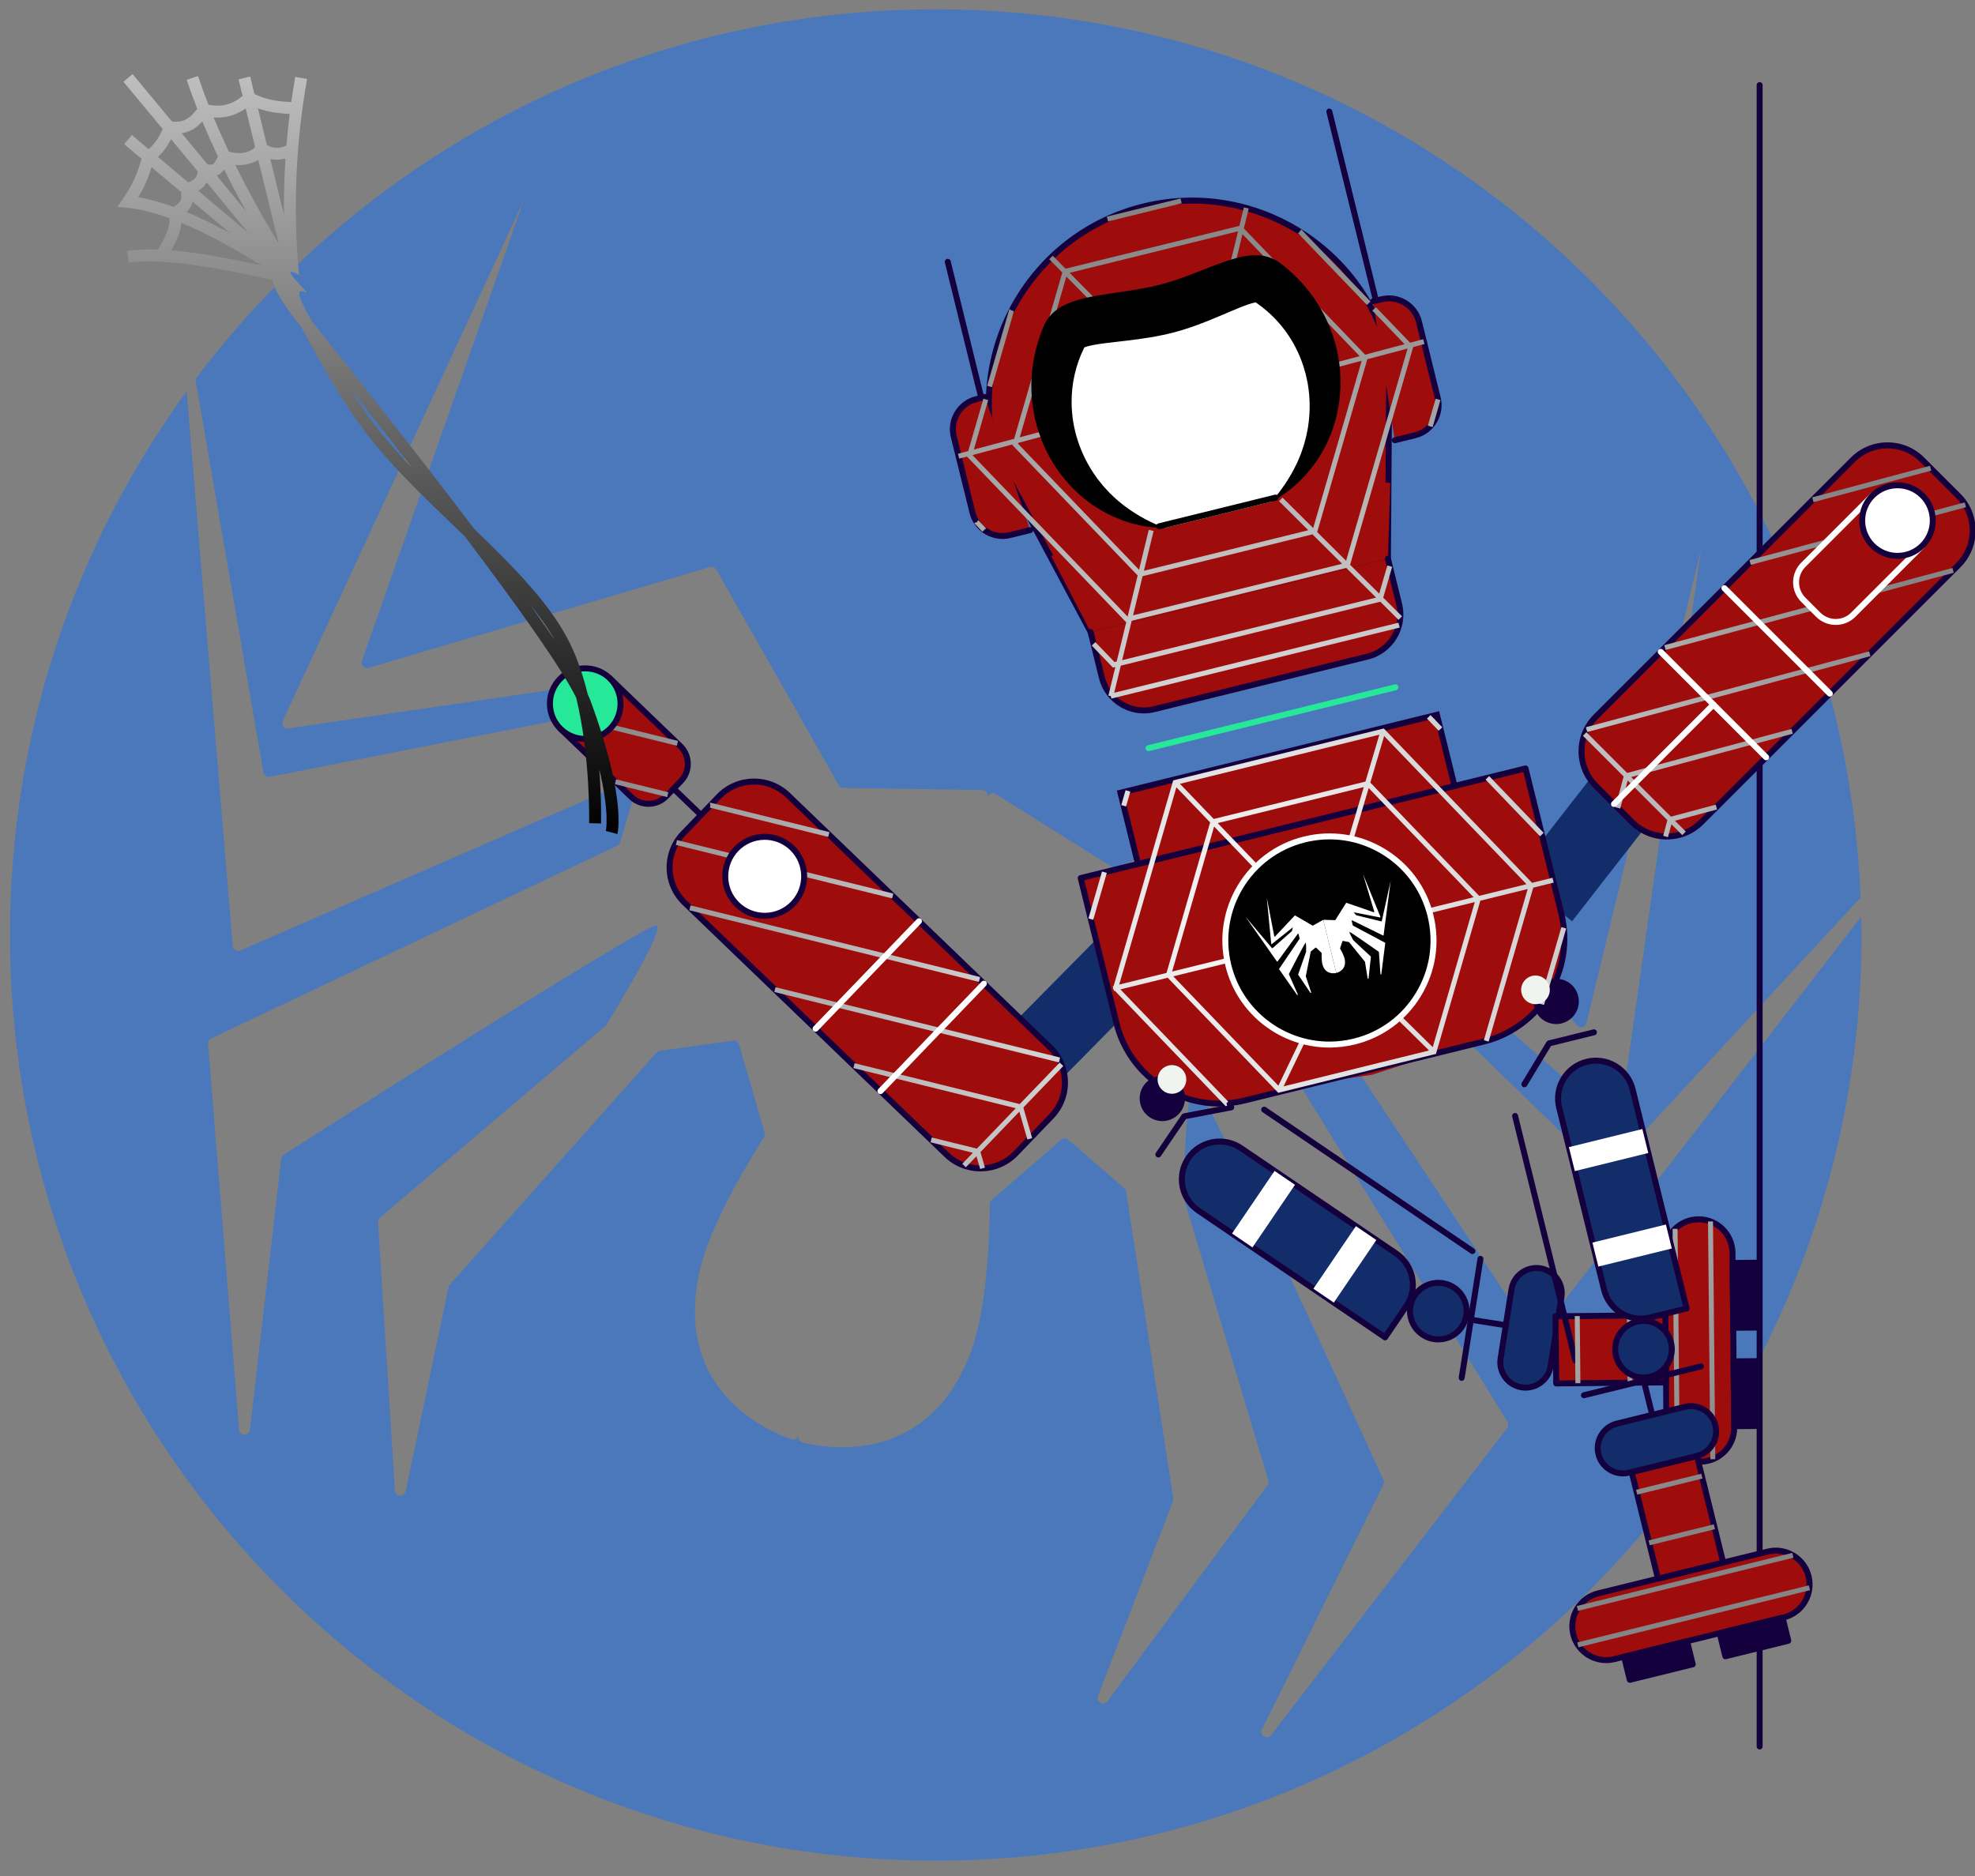 <svg xmlns="http://www.w3.org/2000/svg" xmlns:xlink="http://www.w3.org/1999/xlink" width="80" height="76" version="1.1" viewBox="0 0 80 76"><rect x="0" y="0" width="80" height="76" fill="#808080" stroke="none"/><title>spider_bot</title><desc>Created with Sketch.</desc><defs><radialGradient id="radialGradient-1" cx="50%" cy="50%" r="50.986%" fx="50%" fy="50%" gradientTransform="translate(0.5,0.5),scale(1,0.966),translate(-0.5,-0.5)"><stop offset="0%" stop-color="#FFF"/><stop offset="100%" stop-color="#858585"/></radialGradient><radialGradient id="radialGradient-2" cx="50%" cy="50%" r="50.986%" fx="50%" fy="50%" gradientTransform="translate(0.5,0.5),scale(1,0.962),translate(-0.5,-0.5)"><stop offset="0%" stop-color="#FFF"/><stop offset="100%" stop-color="#858585"/></radialGradient><linearGradient id="linearGradient-3" x1="50%" x2="50%" y1="100%" y2="0%"><stop offset="0%" stop-color="#000"/><stop offset="100%" stop-color="#BFBFBF"/></linearGradient><linearGradient id="linearGradient-4" x1="50%" x2="50%" y1="100%" y2="0%"><stop offset="0%" stop-color="#000"/><stop offset="100%" stop-color="#BFBFBF"/></linearGradient></defs><g id="Page-1" fill="none" fill-rule="evenodd" stroke="none" stroke-width="1"><g id="spider_bot" fill-rule="nonzero"><g id="Shape" fill="#1B71EF" opacity=".53"><path id="Path" d="M10.925,31.472 L10.93,31.471 L23.541,28.987 C23.584,28.979 23.624,28.958 23.655,28.927 L25.016,27.555 L11.688,29.508 C11.568,29.525 11.456,29.442 11.439,29.322 C11.432,29.28 11.439,29.237 11.457,29.198 L21.213,8.127 L14.66,26.771 C14.62,26.886 14.68,27.011 14.795,27.052 C14.838,27.067 14.885,27.068 14.93,27.055 L28.761,22.971 C28.859,22.942 28.964,22.985 29.015,23.073 L33.974,31.809 C34.012,31.876 34.083,31.919 34.161,31.92 L39.792,32.007 C39.913,32.009 40.01,32.109 40.008,32.23 C40.008,32.25 40.005,32.27 39.999,32.289 C40.005,32.27 40.013,32.251 40.023,32.235 C40.088,32.132 40.224,32.101 40.326,32.165 L45.098,35.155 C45.164,35.196 45.247,35.2 45.316,35.164 L54.229,30.532 C54.319,30.485 54.431,30.506 54.497,30.584 L63.881,41.535 C63.911,41.57 63.952,41.595 63.996,41.606 C64.114,41.634 64.233,41.562 64.262,41.444 L68.906,22.235 L65.629,45.223 C65.624,45.265 65.605,45.305 65.577,45.337 C65.497,45.428 65.358,45.437 65.267,45.357 L55.146,36.468 L55.542,38.359 C55.551,38.402 55.572,38.441 55.604,38.472 L64.834,47.417 L64.838,47.42 C64.927,47.503 65.066,47.497 65.149,47.408 L75.366,36.364 C74.571,16.355 58.108,0.377 37.904,0.377 C25.643,0.377 14.758,6.263 7.915,15.362 L10.671,31.293 C10.692,31.413 10.806,31.493 10.925,31.472 Z"/><path id="Path" d="M62.368,53.983 C62.353,54.002 62.336,54.019 62.316,54.032 C62.214,54.099 62.078,54.071 62.011,53.97 L52.532,39.654 C52.504,39.611 52.461,39.579 52.411,39.564 C52.295,39.53 52.173,39.596 52.138,39.713 L51.485,41.921 C51.467,41.98 51.476,42.045 51.509,42.098 L61.064,57.603 C61.112,57.681 61.106,57.78 61.051,57.852 L51.49,70.29 C51.426,70.373 51.312,70.4 51.218,70.353 C51.11,70.299 51.065,70.167 51.119,70.058 L56.034,60.141 C56.064,60.086 56.067,60.019 56.041,59.961 C55.465,58.698 48.789,44.05 48.416,43.94 C48.045,43.83 47.938,48.033 47.928,48.426 C47.928,48.448 47.931,48.469 47.938,48.489 L51.378,59.973 C51.398,60.039 51.386,60.111 51.344,60.167 L44.853,68.925 C44.794,69.004 44.689,69.034 44.597,68.999 C44.484,68.955 44.427,68.828 44.471,68.715 L47.513,60.823 C47.526,60.787 47.531,60.748 47.525,60.71 L45.617,48.272 C45.609,48.221 45.583,48.174 45.543,48.139 L43.275,46.173 C43.193,46.102 43.07,46.102 42.987,46.173 L40.169,48.615 C40.121,48.654 40.093,48.712 40.093,48.773 C40.093,49.376 40.059,52.763 39.342,54.72 C37.622,59.418 33.481,58.684 32.495,58.435 L32.483,58.431 C32.37,58.394 32.309,58.273 32.346,58.161 C32.315,58.275 32.198,58.343 32.083,58.313 L32.071,58.309 C31.108,57.982 27.234,56.345 28.347,51.467 C28.81,49.435 30.624,46.575 30.951,46.069 C30.985,46.017 30.993,45.953 30.974,45.895 L29.938,42.313 C29.907,42.208 29.804,42.141 29.696,42.156 L26.723,42.572 C26.672,42.58 26.624,42.605 26.59,42.644 L18.222,52.042 C18.197,52.071 18.179,52.106 18.171,52.143 L16.43,60.42 C16.405,60.539 16.288,60.615 16.17,60.59 C16.073,60.57 16.002,60.487 15.996,60.389 L15.313,49.509 C15.309,49.44 15.337,49.373 15.39,49.328 L24.524,41.564 C24.541,41.55 24.555,41.534 24.567,41.516 C24.773,41.181 26.969,37.596 26.598,37.486 C26.225,37.376 12.655,46.034 11.485,46.781 C11.431,46.816 11.397,46.873 11.393,46.936 L10.121,57.931 C10.107,58.051 9.998,58.138 9.877,58.124 C9.773,58.112 9.692,58.028 9.684,57.923 L8.428,42.286 C8.421,42.195 8.47,42.109 8.553,42.07 L25.005,34.258 C25.061,34.231 25.104,34.182 25.122,34.122 L25.775,31.914 C25.809,31.798 25.743,31.675 25.626,31.641 C25.577,31.626 25.524,31.63 25.476,31.65 L9.734,38.506 C9.623,38.554 9.494,38.503 9.445,38.392 C9.436,38.37 9.43,38.347 9.428,38.323 L7.561,15.852 C3.064,22.037 0.405,29.644 0.405,37.877 C0.405,58.587 17.194,75.377 37.904,75.377 C58.615,75.377 75.404,58.587 75.404,37.877 C75.404,37.631 75.391,37.388 75.386,37.143 L62.368,53.983 Z"/></g><g id="Group" transform="translate(4, 3)"><g id="Regulus_2_" transform="translate(18, 0)"><g id="Group" fill="#15003E" transform="translate(48, 0)"><path id="Shape" d="M1.277,67.753 L1.277,0.446"/><path id="Shape" d="M1.277,67.874 C1.21,67.874 1.156,67.82 1.156,67.753 L1.156,0.446 C1.156,0.38 1.21,0.326 1.277,0.326 C1.343,0.326 1.397,0.38 1.397,0.446 L1.397,67.753 C1.397,67.82 1.343,67.874 1.277,67.874 Z"/></g><g id="Group" transform="translate(15, 38)"><path id="Shape" fill="#25E899" d="M0.758,1.026 L4.864,4.976"/><path id="Shape" fill="#15003E" d="M4.864,5.097 C4.834,5.097 4.804,5.086 4.78,5.064 L0.675,1.113 C0.627,1.067 0.625,0.991 0.671,0.943 C0.718,0.894 0.794,0.893 0.842,0.939 L4.948,4.889 C4.996,4.936 4.997,5.012 4.951,5.06 C4.928,5.085 4.896,5.097 4.864,5.097 Z"/></g><g id="Group" fill="#15003E" transform="translate(5, 28)"><path id="Shape" d="M0.285,0.949 L3.976,4.5"/><path id="Shape" d="M3.976,4.621 C3.946,4.621 3.916,4.61 3.892,4.587 L0.201,1.036 C0.153,0.99 0.151,0.913 0.198,0.865 C0.244,0.817 0.32,0.815 0.368,0.862 L4.06,4.413 C4.108,4.46 4.109,4.536 4.063,4.584 C4.039,4.609 4.008,4.621 3.976,4.621 Z"/></g><g id="Group" transform="translate(22, 32)"><path id="Shape" fill="#25E899" d="M0.883,5.066 L18.902,0.625"/><rect id="Rectangle-path" width="18.558" height="1" x=".704" y="2.72" fill="#15003E" transform="translate(9.984, 3.22) rotate(-13.839) translate(-9.984, -3.22)"/></g><rect id="Rectangle-path" width="5.813" height="2.971" x="39.388" y="29.628" fill="#122D6A" transform="translate(42.295, 31.113) rotate(-52.092) translate(-42.295, -31.113)"/><rect id="Rectangle-path" width="5.813" height="2.971" x="18.448" y="36.748" fill="#122D6A" transform="translate(21.354, 38.233) rotate(-45.357) translate(-21.354, -38.233)"/><polygon id="Shape" fill="#9E0C0C" points="22.883 37.066 23.73 39.66 26.109 41.632 27.71 41.394 33.573 40.541 39.34 38.673 40.971 36.824 41.241 34.003 40.511 32.722"/><g id="Group" transform="translate(21, 28)"><path id="Shape" fill="#9E0C0C" d="M17.103,11.194 L7.414,13.582 C5.114,14.149 2.79,12.744 2.223,10.444 L0.776,4.572 L18.794,0.131 L20.241,6.003 C20.808,8.303 19.403,10.627 17.103,11.194 L17.103,11.194 Z"/><path id="Shape" fill="#15003E" d="M6.388,13.828 C4.406,13.828 2.6,12.481 2.106,10.473 L0.658,4.601 C0.651,4.569 0.656,4.537 0.672,4.509 C0.689,4.482 0.716,4.462 0.747,4.454 L18.765,0.014 C18.83,-0.002 18.895,0.037 18.911,0.102 L20.359,5.974 C20.941,8.335 19.493,10.729 17.132,11.312 L17.132,11.312 L7.443,13.699 C7.09,13.786 6.736,13.828 6.388,13.828 Z M0.922,4.66 L2.34,10.415 C2.89,12.646 5.153,14.015 7.385,13.465 L17.074,11.077 C19.306,10.527 20.674,8.264 20.124,6.032 L18.706,0.277 L0.922,4.66 Z"/></g><path id="Shape" fill="#15003E" d="M25.968,41.263 C25.837,40.773 25.334,40.482 24.845,40.613 C24.355,40.744 24.064,41.246 24.195,41.736 C24.325,42.226 24.828,42.517 25.318,42.386 C25.807,42.256 26.099,41.753 25.968,41.263"/><path id="Shape" fill="#15003E" d="M41.922,37.331 C41.791,36.841 41.288,36.55 40.798,36.681 C40.308,36.812 40.017,37.315 40.147,37.805 C40.278,38.295 40.781,38.586 41.271,38.455 C41.761,38.325 42.052,37.821 41.922,37.331"/><g id="Group" transform="translate(25, 43)"><path id="Shape" fill="#122D6A" d="M9.965,6.912 L9.104,8.179 L1.544,3.044 C0.844,2.569 0.661,1.617 1.136,0.916 C1.611,0.216 2.564,0.034 3.264,0.509 L3.265,0.509 L9.559,4.784 C10.259,5.259 10.441,6.212 9.965,6.912 Z"/><path id="Shape" fill="#15003E" d="M9.104,8.3 C9.081,8.3 9.057,8.293 9.037,8.279 L1.476,3.144 C1.111,2.896 0.864,2.521 0.78,2.087 C0.698,1.654 0.788,1.214 1.036,0.848 C1.548,0.094 2.578,-0.103 3.332,0.409 C3.332,0.409 3.333,0.409 3.334,0.41 L9.626,4.684 C10.38,5.196 10.577,6.226 10.065,6.98 L9.204,8.247 C9.181,8.282 9.143,8.3 9.104,8.3 Z M2.406,0.366 C1.954,0.366 1.509,0.582 1.236,0.984 C1.024,1.296 0.947,1.672 1.018,2.042 C1.089,2.412 1.3,2.733 1.612,2.944 L9.072,8.011 L9.865,6.844 C10.303,6.2 10.135,5.321 9.491,4.883 L3.198,0.609 C3.198,0.609 3.197,0.609 3.196,0.608 C2.954,0.444 2.679,0.366 2.406,0.366 Z"/></g><path id="Shape" fill="#15003E" d="M37.642,47.804 C37.619,47.804 37.596,47.797 37.575,47.783 L29.139,42.054 C29.084,42.017 29.07,41.941 29.107,41.886 C29.144,41.831 29.22,41.817 29.275,41.854 L37.71,47.583 C37.766,47.621 37.78,47.696 37.742,47.751 C37.719,47.786 37.681,47.804 37.642,47.804 Z"/><g id="Group" transform="translate(38, 48)"><path id="Shape" fill="#122D6A" d="M3.249,1.554 L2.808,4.35 C2.72,4.909 2.195,5.29 1.636,5.202 C1.078,5.114 0.697,4.59 0.784,4.031 L1.225,1.234 C1.313,0.676 1.838,0.294 2.397,0.383 C2.955,0.471 3.337,0.995 3.249,1.554 Z"/><path id="Shape" fill="#15003E" d="M1.797,5.336 C1.738,5.336 1.678,5.331 1.617,5.321 C0.994,5.223 0.567,4.636 0.665,4.012 L1.106,1.216 C1.153,0.913 1.316,0.648 1.563,0.468 C1.811,0.288 2.113,0.215 2.416,0.263 C3.039,0.362 3.466,0.949 3.368,1.572 L2.927,4.369 C2.838,4.932 2.35,5.336 1.797,5.336 Z M2.235,0.491 C2.046,0.491 1.862,0.55 1.706,0.664 C1.51,0.805 1.382,1.015 1.344,1.253 L0.904,4.05 C0.826,4.542 1.163,5.005 1.655,5.083 C2.148,5.161 2.611,4.823 2.689,4.331 L3.129,1.535 C3.207,1.043 2.87,0.58 2.378,0.502 C2.33,0.494 2.282,0.491 2.235,0.491 Z"/></g><g id="Group" transform="translate(45, 46)"><path id="Shape" fill="#9E0C0C" d="M3.177,1.755 L3.246,8.828 C3.254,9.585 2.646,10.206 1.889,10.214 C1.132,10.222 0.511,9.614 0.504,8.857 L0.504,8.855 L0.434,1.782 C0.426,1.024 1.034,0.404 1.791,0.396 C2.549,0.388 3.169,0.996 3.177,1.753 L3.177,1.755 Z"/><path id="Shape" fill="#15003E" d="M1.875,10.335 C1.059,10.335 0.391,9.676 0.383,8.858 L0.314,1.783 C0.309,1.384 0.461,1.008 0.74,0.723 C1.018,0.439 1.391,0.28 1.79,0.275 C2.188,0.271 2.565,0.422 2.85,0.701 C3.134,0.98 3.293,1.353 3.298,1.752 L3.298,1.754 L3.367,8.827 C3.375,9.65 2.713,10.326 1.89,10.335 C1.885,10.335 1.88,10.335 1.875,10.335 Z M1.806,0.517 C1.802,0.517 1.797,0.517 1.792,0.517 C1.458,0.52 1.146,0.654 0.912,0.892 C0.678,1.131 0.552,1.446 0.555,1.78 L0.624,8.854 C0.632,9.545 1.2,10.101 1.888,10.093 C2.577,10.086 3.132,9.519 3.125,8.829 L3.056,1.756 C3.053,1.42 2.919,1.108 2.68,0.874 C2.445,0.643 2.135,0.517 1.806,0.517 Z"/></g><g id="Group" transform="translate(40, 50)"><rect id="Rectangle-path" width="4.449" height="2.721" x="1.029" y=".305" fill="#9E0C0C" transform="translate(3.253, 1.666) rotate(-0.561) translate(-3.253, -1.666)"/><path id="Shape" fill="#15003E" d="M1.037,3.166 C1.005,3.166 0.975,3.154 0.952,3.131 C0.929,3.109 0.916,3.079 0.916,3.046 L0.89,0.325 C0.889,0.259 0.943,0.204 1.009,0.203 L5.457,0.16 C5.488,0.159 5.52,0.172 5.543,0.195 C5.566,0.217 5.579,0.247 5.579,0.28 L5.606,3.001 C5.607,3.067 5.553,3.122 5.486,3.123 L1.038,3.166 C1.038,3.166 1.037,3.166 1.037,3.166 Z M1.132,0.444 L1.157,2.923 L5.363,2.882 L5.339,0.403 L1.132,0.444 Z"/></g><path id="Shape" fill="#15003E" d="M37.207,52.94 C37.201,52.94 37.195,52.94 37.188,52.939 C37.123,52.928 37.078,52.867 37.088,52.801 L37.848,47.98 C37.858,47.914 37.92,47.87 37.986,47.88 C38.052,47.89 38.097,47.952 38.086,48.018 L37.327,52.838 C37.317,52.898 37.266,52.94 37.207,52.94 Z"/><g id="Group" fill="#15003E" transform="translate(48, 52)"><rect id="Rectangle-path" width="1" height="2.626" x=".238" y=".149" transform="translate(0.738, 1.462) rotate(-0.561) translate(-0.738, -1.462)"/><path id="Shape" d="M0.245,2.898 C0.214,2.898 0.183,2.886 0.161,2.864 C0.138,2.841 0.125,2.811 0.125,2.779 L0.099,0.153 C0.098,0.086 0.152,0.031 0.219,0.031 L1.183,0.021 C1.214,0.022 1.246,0.033 1.268,0.056 C1.291,0.078 1.304,0.109 1.305,0.141 L1.33,2.767 C1.331,2.834 1.277,2.888 1.211,2.889 L0.247,2.898 C0.247,2.898 0.246,2.898 0.245,2.898 Z M0.342,0.271 L0.365,2.656 L1.087,2.648 L1.064,0.264 L0.342,0.271 Z"/></g><g id="Group" fill="#15003E" transform="translate(48, 48)"><rect id="Rectangle-path" width="1" height="2.626" x=".199" y=".162" transform="translate(0.699, 1.475) rotate(-0.561) translate(-0.699, -1.475)"/><path id="Shape" d="M0.206,2.912 C0.175,2.912 0.144,2.9 0.122,2.877 C0.099,2.855 0.086,2.824 0.086,2.792 L0.06,0.166 C0.059,0.1 0.113,0.045 0.18,0.044 L1.144,0.035 C1.176,0.033 1.206,0.047 1.229,0.069 C1.252,0.092 1.265,0.122 1.266,0.154 L1.291,2.781 C1.292,2.847 1.238,2.902 1.172,2.903 L0.208,2.912 C0.208,2.912 0.207,2.912 0.206,2.912 Z M0.303,0.285 L0.326,2.669 L1.048,2.662 L1.025,0.278 L0.303,0.285 Z"/></g><g id="Group" transform="translate(34, 48)"><circle id="Oval" cx="2.253" cy="2.115" r="1.147" fill="#122D6A" transform="translate(2.253, 2.115) rotate(-55.817) translate(-2.253, -2.115)"/><path id="Shape" fill="#15003E" d="M2.257,3.383 C2.006,3.383 1.76,3.308 1.548,3.164 C0.97,2.771 0.819,1.981 1.211,1.403 C1.604,0.825 2.394,0.674 2.972,1.067 C3.252,1.257 3.441,1.545 3.505,1.877 C3.568,2.21 3.498,2.547 3.308,2.827 C3.118,3.107 2.83,3.297 2.498,3.36 C2.417,3.375 2.337,3.383 2.257,3.383 Z M1.411,1.539 C1.093,2.007 1.216,2.646 1.683,2.964 C1.91,3.118 2.183,3.174 2.452,3.123 C2.721,3.071 2.954,2.918 3.108,2.692 C3.262,2.465 3.319,2.192 3.267,1.923 C3.216,1.654 3.063,1.421 2.836,1.267 C2.368,0.949 1.729,1.071 1.411,1.539 Z"/></g><path id="Shape" fill="#15003E" d="M38.996,50.808 C38.99,50.808 38.984,50.808 38.977,50.807 L37.56,50.583 C37.494,50.573 37.449,50.511 37.459,50.445 C37.47,50.379 37.532,50.334 37.597,50.344 L39.015,50.568 C39.081,50.578 39.126,50.64 39.116,50.706 C39.106,50.766 39.055,50.808 38.996,50.808 Z"/><path id="Shape" fill="#15003E" d="M24.919,43.892 C24.896,43.892 24.872,43.885 24.852,43.871 C24.797,43.834 24.782,43.758 24.82,43.703 L25.87,42.156 C25.889,42.129 25.916,42.111 25.948,42.105 L27.85,41.742 C27.916,41.729 27.979,41.772 27.991,41.837 C28.004,41.903 27.961,41.966 27.895,41.979 L26.042,42.333 L25.02,43.839 C24.996,43.873 24.958,43.892 24.919,43.892 Z"/><path id="Shape" fill="#15003E" d="M41.811,52.232 C41.757,52.232 41.707,52.195 41.694,52.14 L39.254,42.239 C39.238,42.174 39.277,42.108 39.342,42.092 C39.407,42.076 39.472,42.116 39.488,42.181 L41.928,52.082 C41.944,52.147 41.905,52.212 41.84,52.228 C41.83,52.23 41.82,52.232 41.811,52.232 Z"/><g id="Group" transform="translate(41, 59)"><path id="Shape" fill="#9E0C0C" d="M2.388,5.214 L9.256,3.522 C9.992,3.341 10.441,2.598 10.26,1.862 C10.079,1.127 9.335,0.678 8.6,0.859 L1.732,2.551 C0.997,2.733 0.547,3.476 0.729,4.211 C0.91,4.946 1.653,5.396 2.388,5.214 Z"/><path id="Shape" fill="#15003E" d="M2.06,5.375 C1.39,5.375 0.779,4.919 0.611,4.24 C0.516,3.853 0.577,3.452 0.783,3.111 C0.989,2.77 1.316,2.53 1.703,2.434 L8.571,0.742 C8.958,0.646 9.359,0.707 9.7,0.913 C10.041,1.12 10.282,1.446 10.377,1.833 C10.473,2.22 10.411,2.621 10.205,2.962 C9.999,3.303 9.672,3.544 9.285,3.639 L2.417,5.332 C2.298,5.361 2.178,5.375 2.06,5.375 Z M8.931,0.939 C8.83,0.939 8.729,0.952 8.629,0.976 L1.761,2.669 C1.436,2.749 1.163,2.95 0.99,3.236 C0.817,3.522 0.766,3.858 0.846,4.182 C1.011,4.852 1.69,5.262 2.359,5.097 L9.227,3.404 C9.552,3.325 9.826,3.123 9.998,2.837 C10.171,2.551 10.222,2.216 10.142,1.891 C10.062,1.567 9.861,1.293 9.575,1.12 C9.377,1.001 9.156,0.939 8.931,0.939 Z"/></g><g id="Group" transform="translate(43, 55)"><rect id="Rectangle-path" width="2.721" height="4.448" x="1.583" y="1.239" fill="#9E0C0C" transform="translate(2.944, 3.464) rotate(-13.846) translate(-2.944, -3.464)"/><path id="Shape" fill="#15003E" d="M2.159,6.074 C2.137,6.074 2.115,6.069 2.096,6.057 C2.069,6.04 2.049,6.014 2.041,5.982 L0.977,1.663 C0.969,1.632 0.974,1.599 0.991,1.572 C1.007,1.544 1.034,1.525 1.065,1.517 L3.707,0.866 C3.772,0.85 3.837,0.89 3.853,0.954 L4.918,5.274 C4.934,5.338 4.894,5.404 4.83,5.42 L2.188,6.071 C2.178,6.073 2.168,6.074 2.159,6.074 Z M1.24,1.723 L2.247,5.807 L4.654,5.214 L3.648,1.129 L1.24,1.723 Z"/></g><g id="Group" fill="#15003E" transform="translate(47, 62)"><rect id="Rectangle-path" width="2.626" height="1" x=".735" y=".829" transform="translate(2.048, 1.329) rotate(-13.846) translate(-2.048, -1.329)"/><path id="Shape" d="M0.888,2.219 C0.866,2.219 0.844,2.213 0.825,2.202 C0.798,2.185 0.778,2.158 0.77,2.127 L0.54,1.191 C0.524,1.126 0.563,1.061 0.628,1.045 L3.178,0.416 C3.209,0.409 3.242,0.414 3.27,0.43 C3.297,0.447 3.317,0.474 3.324,0.505 L3.555,1.441 C3.571,1.506 3.531,1.571 3.467,1.587 L0.917,2.216 C0.907,2.218 0.897,2.219 0.888,2.219 Z M0.803,1.251 L0.976,1.952 L3.292,1.381 L3.119,0.68 L0.803,1.251 Z"/></g><g id="Group" fill="#15003E" transform="translate(43, 63)"><rect id="Rectangle-path" width="2.626" height="1" x=".864" y=".782" transform="translate(2.177, 1.282) rotate(-13.846) translate(-2.177, -1.282)"/><path id="Shape" d="M1.017,2.173 C0.963,2.173 0.913,2.136 0.9,2.081 L0.669,1.145 C0.661,1.114 0.666,1.081 0.683,1.054 C0.699,1.026 0.726,1.006 0.757,0.999 L3.307,0.37 C3.372,0.354 3.438,0.394 3.454,0.459 L3.684,1.395 C3.692,1.426 3.687,1.459 3.67,1.486 C3.654,1.514 3.627,1.533 3.596,1.541 L1.046,2.17 C1.036,2.172 1.026,2.173 1.017,2.173 Z M0.932,1.205 L1.105,1.906 L3.421,1.335 L3.248,0.634 L0.932,1.205 Z"/></g><path id="Shape" fill="#15003E" d="M39.746,41.047 C39.725,41.047 39.704,41.041 39.684,41.03 C39.627,40.995 39.609,40.921 39.643,40.864 L40.645,39.206 C40.662,39.179 40.688,39.159 40.72,39.151 L42.536,38.704 C42.601,38.688 42.666,38.727 42.682,38.792 C42.698,38.857 42.658,38.923 42.594,38.938 L40.826,39.374 L39.85,40.989 C39.827,41.026 39.787,41.047 39.746,41.047 Z"/><g id="Group" transform="translate(5, 28)"><path id="Shape" fill="#9E0C0C" d="M0.675,2.767 L2.116,1.27 C2.875,0.481 4.129,0.457 4.918,1.215 L15.531,11.426 C16.319,12.185 16.344,13.439 15.585,14.228 L15.585,14.228 L14.144,15.726 C13.385,16.514 12.131,16.538 11.342,15.78 L0.73,5.569 C-0.059,4.81 -0.083,3.556 0.675,2.767 Z"/><path id="Shape" fill="#15003E" d="M12.715,16.454 C12.169,16.454 11.653,16.246 11.258,15.866 L0.646,5.656 C-0.19,4.852 -0.215,3.519 0.588,2.683 L2.029,1.186 C2.419,0.781 2.942,0.552 3.504,0.541 C4.065,0.531 4.597,0.739 5.002,1.128 L15.615,11.339 C16.019,11.728 16.248,12.252 16.259,12.813 C16.27,13.374 16.062,13.905 15.674,14.31 L15.672,14.312 L14.231,15.809 C13.842,16.214 13.318,16.443 12.757,16.453 C12.743,16.454 12.729,16.454 12.715,16.454 Z M0.762,2.851 C0.051,3.59 0.074,4.77 0.813,5.482 L11.426,15.692 C11.784,16.037 12.255,16.221 12.752,16.212 C13.249,16.202 13.712,16 14.057,15.642 L15.496,14.146 C15.497,14.145 15.497,14.145 15.497,14.145 C16.209,13.405 16.186,12.224 15.447,11.513 L4.834,1.302 C4.476,0.958 4.005,0.773 3.508,0.783 C3.011,0.793 2.548,0.995 2.204,1.353 L0.762,2.851 Z"/></g><path id="Shape" fill="#25E899" d="M7.867,33.653 C8.503,34.266 9.516,34.246 10.128,33.609 C10.741,32.973 10.721,31.96 10.085,31.348 C9.448,30.735 8.436,30.755 7.823,31.391 L7.823,31.392 C7.211,32.028 7.23,33.041 7.867,33.653"/><g id="Group" transform="translate(0, 24)"><path id="Shape" fill="#9E0C0C" d="M2.697,0.475 L5.553,3.222 C5.953,3.607 5.965,4.243 5.581,4.642 L5.58,4.642 L4.989,5.257 C4.605,5.656 3.969,5.669 3.57,5.284 L0.714,2.537"/><path id="Shape" fill="#15003E" d="M4.266,5.685 C3.985,5.685 3.704,5.581 3.486,5.371 L0.63,2.623 C0.582,2.577 0.58,2.501 0.627,2.453 C0.673,2.405 0.75,2.403 0.798,2.449 L3.653,5.197 C4.004,5.535 4.565,5.524 4.902,5.173 L5.494,4.559 C5.657,4.388 5.745,4.165 5.74,3.929 C5.736,3.693 5.639,3.473 5.469,3.309 L2.614,0.562 C2.566,0.515 2.564,0.439 2.61,0.391 C2.657,0.343 2.733,0.342 2.781,0.388 L5.637,3.135 C6.084,3.565 6.098,4.279 5.668,4.726 L5.077,5.34 C4.856,5.57 4.561,5.685 4.266,5.685 Z"/></g><g id="Group" transform="translate(41, 14)"><path id="Shape" fill="#9E0C0C" d="M16.327,3.092 L14.858,1.622 C14.084,0.848 12.829,0.848 12.055,1.622 L1.642,12.036 C0.868,12.809 0.868,14.064 1.642,14.838 L1.642,14.838 L1.642,14.838 L3.112,16.308 C3.885,17.081 5.14,17.081 5.914,16.307 L16.327,5.894 C17.101,5.12 17.101,3.865 16.327,3.092 Z"/><path id="Shape" fill="#15003E" d="M4.513,17.008 C3.974,17.008 3.436,16.803 3.026,16.393 L1.556,14.923 L1.556,14.923 C1.159,14.526 0.941,13.998 0.941,13.437 C0.941,12.875 1.159,12.347 1.556,11.95 L11.97,1.537 C12.367,1.14 12.895,0.921 13.457,0.921 L13.457,0.921 C14.018,0.921 14.546,1.14 14.943,1.537 L16.413,3.006 C17.232,3.826 17.232,5.16 16.413,5.979 L5.999,16.393 C5.589,16.803 5.051,17.008 4.513,17.008 Z M1.727,14.752 L3.197,16.222 C3.922,16.947 5.103,16.947 5.828,16.222 L16.242,5.808 C16.967,5.083 16.967,3.902 16.242,3.177 L14.772,1.708 C14.047,0.982 12.867,0.982 12.141,1.707 L1.727,12.121 C1.376,12.472 1.182,12.94 1.182,13.437 C1.182,13.934 1.376,14.401 1.727,14.752 L1.727,14.752 Z"/></g><path id="Shape" fill="#25E899" d="M55.872,19.1 C55.313,19.659 54.408,19.659 53.849,19.1 C53.29,18.542 53.29,17.636 53.849,17.077 C54.408,16.518 55.313,16.518 55.872,17.077 C56.431,17.636 56.431,18.542 55.872,19.1"/><g id="Group" transform="translate(23, 25)"><rect id="Rectangle-path" width="13.203" height="2.969" x=".547" y="2.491" fill="#9E0C0C" transform="translate(7.148, 3.975) rotate(-13.846) translate(-7.148, -3.975)"/><path id="Shape" fill="#15003E" d="M1.008,7.146 L0.239,4.028 L13.294,0.811 L14.063,3.929 L1.008,7.146 Z M0.532,4.205 L1.185,6.854 L13.77,3.752 L13.117,1.103 L0.532,4.205 Z"/></g><path id="Shape" fill="#25E899" d="M24.522,27.429 C24.468,27.429 24.419,27.392 24.405,27.337 C24.389,27.272 24.429,27.207 24.494,27.191 L34.493,24.727 C34.558,24.71 34.623,24.75 34.639,24.815 C34.655,24.88 34.616,24.945 34.551,24.961 L24.551,27.426 C24.542,27.428 24.532,27.429 24.522,27.429 Z"/><g id="Group" transform="translate(17, 5)"><path id="Shape" fill="#9E0C0C" d="M1.294,10.328 C0.206,5.914 2.902,1.454 7.316,0.366 C11.73,-0.722 16.19,1.974 17.278,6.388 L17.22,14.635 L5.178,17.603 L1.294,10.328 Z"/><path id="Shape" fill="#15003E" d="M5.116,17.743 L1.18,10.371 L1.177,10.357 C0.074,5.885 2.816,1.351 7.287,0.248 C11.759,-0.854 16.293,1.888 17.395,6.359 L17.399,6.374 L17.399,6.389 L17.34,14.73 L5.116,17.743 Z M1.408,10.284 L5.24,17.463 L17.099,14.54 L17.157,6.402 C16.081,2.069 11.683,-0.586 7.345,0.483 C3.008,1.552 0.347,5.947 1.408,10.284 Z"/></g><polygon id="Shape" fill="#9E0C0C" points="20.58 19.523 33.148 16.425 34.314 16.569 34.219 19.635 22.178 22.603"/><g id="Group" transform="translate(22, 19)"><path id="Shape" fill="#9E0C0C" d="M12.22,0.635 L12.674,2.478 C12.905,3.418 12.331,4.368 11.391,4.6 L2.754,6.728 C1.814,6.96 0.864,6.386 0.632,5.446 L0.178,3.603"/><path id="Shape" fill="#15003E" d="M2.331,6.901 C1.993,6.901 1.661,6.809 1.365,6.63 C0.936,6.371 0.634,5.961 0.515,5.475 L0.06,3.632 C0.044,3.567 0.084,3.501 0.149,3.486 C0.214,3.47 0.279,3.509 0.295,3.574 L0.749,5.417 C0.854,5.84 1.117,6.197 1.49,6.423 C1.863,6.649 2.301,6.715 2.725,6.611 L11.362,4.482 C12.236,4.267 12.772,3.381 12.556,2.507 L12.102,0.664 C12.086,0.599 12.126,0.534 12.191,0.518 C12.255,0.502 12.321,0.541 12.337,0.606 L12.791,2.449 C13.038,3.452 12.423,4.47 11.42,4.717 L2.783,6.846 C2.633,6.883 2.481,6.901 2.331,6.901 Z"/></g><path id="Shape" fill="#15003E" d="M18.265,15.333 C18.211,15.333 18.162,15.296 18.148,15.241 L16.273,7.635 C16.258,7.57 16.297,7.504 16.362,7.489 C16.427,7.473 16.492,7.512 16.508,7.577 L18.383,15.183 C18.399,15.248 18.359,15.313 18.294,15.329 C18.285,15.332 18.275,15.333 18.265,15.333 Z"/><path id="Shape" fill="#15003E" d="M34.25,11.393 C34.195,11.393 34.146,11.356 34.133,11.301 L31.729,1.548 C31.713,1.483 31.752,1.417 31.817,1.401 C31.882,1.386 31.947,1.425 31.963,1.49 L34.367,11.244 C34.383,11.308 34.343,11.374 34.279,11.39 C34.269,11.392 34.259,11.393 34.25,11.393 Z"/><g id="Group" transform="translate(16, 12)"><path id="Shape" fill="#9E0C0C" d="M3.73,6.475 L2.905,6.678 C2.235,6.841 1.559,6.433 1.392,5.764 L0.633,2.682 C0.47,2.012 0.878,1.336 1.547,1.169 L1.897,1.083"/><path id="Shape" fill="#15003E" d="M2.61,6.835 C1.994,6.835 1.43,6.416 1.275,5.793 L0.515,2.711 C0.337,1.978 0.787,1.234 1.518,1.052 L1.868,0.965 C1.933,0.95 1.998,0.989 2.014,1.054 C2.03,1.119 1.991,1.184 1.926,1.2 L1.576,1.286 C0.974,1.437 0.603,2.05 0.75,2.653 L1.509,5.735 C1.66,6.337 2.273,6.708 2.876,6.561 L3.701,6.358 C3.766,6.342 3.831,6.381 3.847,6.446 C3.863,6.511 3.824,6.576 3.759,6.592 L2.934,6.795 C2.825,6.822 2.717,6.835 2.61,6.835 Z"/></g><g id="Group" transform="translate(33, 8)"><path id="Shape" fill="#9E0C0C" d="M1.498,6.835 L2.323,6.632 C2.992,6.465 3.4,5.789 3.237,5.119 L2.478,2.037 C2.311,1.368 1.635,0.96 0.965,1.123 L0.615,1.209"/><path id="Shape" fill="#15003E" d="M1.498,6.956 C1.443,6.956 1.394,6.919 1.38,6.864 C1.364,6.8 1.404,6.734 1.469,6.718 L2.294,6.515 C2.896,6.364 3.267,5.751 3.12,5.148 L2.36,2.066 C2.21,1.464 1.597,1.093 0.993,1.24 L0.644,1.326 C0.579,1.343 0.514,1.303 0.498,1.238 C0.482,1.173 0.521,1.108 0.586,1.092 L0.936,1.006 C1.668,0.827 2.412,1.277 2.595,2.008 L3.354,5.091 C3.533,5.823 3.083,6.567 2.352,6.749 L1.527,6.953 C1.517,6.955 1.507,6.956 1.498,6.956 Z"/></g><g id="Layer_3_1_" fill="url(#radialGradient-2)" transform="translate(1, 5)"><path id="Shape" d="M40.937,58.733 L40.889,58.538 L50.269,56.226 L50.317,56.421 L40.937,58.733 Z M40.92,57.257 L40.871,57.062 L49.599,54.911 L49.647,55.106 L40.92,57.257 Z M43.825,54.601 L43.777,54.405 L46.419,53.754 L46.467,53.95 L43.825,54.601 Z M43.319,52.549 L43.271,52.354 L45.913,51.703 L45.961,51.898 L43.319,52.549 Z M46.28,51.117 L46.186,41.484 L46.387,41.482 L46.481,51.115 L46.28,51.117 Z M44.84,50.846 L44.751,41.784 L44.952,41.782 L45.041,50.844 L44.84,50.846 Z M40.815,48.038 L40.789,45.317 L40.99,45.315 L41.017,48.035 L40.815,48.038 Z M42.928,48.017 L42.902,45.296 L43.103,45.294 L43.13,48.015 L42.928,48.017 Z M16.703,39.359 L16.553,38.841 L16.123,39.288 L15.978,39.148 L16.408,38.701 L14.694,38.277 L14.742,38.081 L16.57,38.533 L18.145,36.896 L11.567,35.269 L11.616,35.073 L18.306,36.728 L19.924,35.047 L20.069,35.187 L18.452,36.868 L18.809,38.106 L18.616,38.162 L18.29,37.035 L16.715,38.673 L16.897,39.303 L16.703,39.359 Z M26.648,36.812 L26.605,36.767 L22.158,32.137 L22.124,32.145 L22.109,32.087 L22.077,32.053 L22.09,32.009 L22.076,31.95 L22.11,31.942 L24.522,23.615 L33.052,21.512 L35.368,23.924 L39.058,27.765 L39.886,27.561 L39.934,27.756 L39.106,27.96 L37.299,34.197 L37.106,34.141 L38.88,28.016 L36.963,28.488 L35.165,34.696 L28.777,36.271 L28.737,36.229 L24.3,31.61 L22.384,32.082 L26.75,36.628 L26.678,36.698 L26.707,36.794 L26.648,36.812 Z M29.674,34.132 L29.855,34.22 L28.993,36.01 L34.886,34.557 L33.608,33.299 L33.75,33.156 L35.035,34.422 L36.738,28.544 L34.919,28.992 L34.87,28.797 L36.69,28.348 L32.441,23.925 L31.823,26.005 L31.63,25.948 L32.242,23.887 L26.325,25.346 L27.952,27.038 L27.807,27.178 L26.179,25.484 L24.478,31.358 L26.696,30.811 L26.744,31.007 L24.526,31.553 L28.782,35.984 L29.674,34.132 Z M24.651,23.894 L22.335,31.886 L24.252,31.414 L26.018,25.317 L24.651,23.894 Z M32.507,23.703 L36.915,28.293 L38.832,27.82 L35.223,24.063 L33.067,21.818 L32.507,23.703 Z M24.796,23.754 L26.164,25.178 L32.309,23.663 L32.873,21.764 L24.796,23.754 Z M19.892,35.039 L8.365,32.187 L8.413,31.992 L19.94,34.843 L19.892,35.039 Z M39.542,32.712 L39.349,32.657 L40.246,29.559 L40.44,29.615 L39.542,32.712 Z M16.652,31.777 L4.923,28.876 L4.971,28.68 L16.7,31.582 L16.652,31.777 Z M21.282,29.263 L21.089,29.207 L21.639,27.307 L21.832,27.363 L21.282,29.263 Z M13.137,28.395 L4.375,26.228 L4.423,26.033 L13.185,28.2 L13.137,28.395 Z M44.564,25.913 L44.37,25.861 L44.539,25.227 L42.932,23.621 L42.629,24.754 L42.434,24.701 L42.768,23.456 L41.118,21.806 L41.261,21.664 L42.91,23.314 L49.568,21.53 L49.62,21.724 L43.075,23.478 L44.682,25.085 L46.5,24.598 L46.552,24.792 L44.846,25.25 L45.285,25.689 L45.143,25.831 L44.704,25.392 L44.564,25.913 Z M10.548,25.905 L5.754,24.719 L5.778,24.622 L5.749,24.525 L5.775,24.517 L5.802,24.524 L10.597,25.71 L10.548,25.905 Z M39.381,25.879 L37.175,23.582 L37.321,23.442 L39.527,25.739 L39.381,25.879 Z M22.612,24.671 L22.419,24.615 L22.593,24.014 L22.786,24.07 L22.612,24.671 Z M4.026,24.292 L1.907,23.768 L1.955,23.572 L4.074,24.096 L4.026,24.292 Z M4.416,22.211 L0.15,21.156 L0.198,20.961 L4.464,22.016 L4.416,22.211 Z M41.293,21.655 L41.241,21.461 L52.711,18.387 L52.763,18.582 L41.293,21.655 Z M35.275,21.604 L34.801,21.109 L34.946,20.97 L35.421,21.464 L35.275,21.604 Z M22.019,20.3 L21.995,20.203 L21.897,20.179 L22.179,19.02 L22.08,19.044 L21.223,18.152 L21.369,18.013 L22.145,18.821 L22.233,18.799 L22.621,17.203 L22.613,17.205 L16.168,10.495 L15.855,10.579 L15.803,10.384 L16.22,10.273 L16.834,8.153 L17.027,8.21 L16.447,10.212 L18.079,9.777 L20.031,3.04 L19.5,2.502 L19.643,2.36 L20.161,2.885 L27.203,1.15 L27.385,0.4 L27.581,0.448 L27.384,1.254 L32.297,6.369 L33.895,5.943 L32.591,4.585 L32.736,4.446 L34.117,5.884 L34.649,5.742 L34.701,5.937 L34.244,6.058 L31.688,14.88 L32.866,16.05 L33.197,14.908 L33.391,14.964 L33.029,16.212 L33.79,16.968 L33.648,17.111 L32.909,16.376 L22.4,18.966 L22.132,20.065 L33.648,17.227 L33.696,17.423 L22.019,20.3 Z M22.825,17.22 L22.818,17.247 L22.453,18.745 L32.741,16.209 L31.531,15.007 L22.842,17.149 L22.825,17.22 Z M18.804,12.949 L22.676,16.98 L23.082,15.313 L18.007,10.029 L18.014,10.003 L16.391,10.436 L18.804,12.949 Z M23.282,15.342 L22.896,16.928 L31.364,14.841 L30.162,13.647 L23.282,15.342 Z M23.532,13.464 L23.728,13.512 L23.718,13.551 L23.336,15.122 L29.995,13.481 L28.809,12.302 L28.951,12.159 L30.193,13.393 L32.157,6.614 L30.598,7.029 L30.546,6.835 L32.075,6.428 L27.328,1.486 L26.805,3.632 L26.61,3.584 L27.149,1.37 L20.326,3.052 L21.92,4.667 L21.776,4.808 L20.194,3.204 L18.307,9.716 L20.041,9.254 L20.093,9.449 L18.242,9.942 L18.233,9.973 L23.139,15.081 L23.532,13.464 Z M30.355,13.555 L31.525,14.718 L34.016,6.119 L32.384,6.554 L30.355,13.555 Z M1.701,19.599 L1.658,19.588 L1.707,19.393 L1.75,19.404 L1.701,19.599 Z M44.469,18.332 L44.417,18.137 L56.088,15.01 L56.14,15.204 L44.469,18.332 Z M47.918,14.883 L47.866,14.688 L56.585,12.352 L56.637,12.547 L47.918,14.883 Z M16.793,13.54 L16.475,13.207 L16.468,13.183 L16.565,13.158 L16.57,13.154 L16.62,13.074 L16.631,13.081 L16.642,13.092 L16.942,13.405 L16.86,13.476 L16.793,13.54 Z M50.458,12.343 L50.406,12.149 L55.177,10.87 L55.229,11.065 L50.458,12.343 Z M35.031,9.301 L34.837,9.245 L35.154,8.152 L35.347,8.208 L35.031,9.301 Z M17.179,7.685 L16.986,7.629 L17.882,4.534 L17.891,4.521 L17.976,4.577 L18.071,4.605 L17.179,7.685 Z M32.368,4.354 L29.578,1.449 L29.65,1.38 L29.704,1.294 L29.714,1.3 L29.723,1.309 L32.514,4.214 L32.368,4.354 Z M21.883,0.971 L21.834,0.775 L24.819,0.04 L24.867,0.235 L21.883,0.971 Z"/></g><g id="Group" transform="translate(40, 39)"><path id="Shape" fill="#122D6A" d="M4.831,11.375 L6.319,11.008 L4.132,2.134 C3.929,1.312 3.099,0.811 2.277,1.013 C1.456,1.216 0.954,2.046 1.156,2.867 L2.977,10.254 C3.179,11.075 4.009,11.577 4.831,11.375 Z"/><path id="Shape" fill="#15003E" d="M4.465,11.54 C3.722,11.54 3.045,11.035 2.859,10.283 L1.039,2.896 C0.933,2.467 1.001,2.023 1.229,1.645 C1.458,1.268 1.82,1.001 2.248,0.896 C2.677,0.79 3.121,0.858 3.499,1.086 C3.877,1.315 4.143,1.676 4.249,2.105 L6.436,10.979 C6.452,11.044 6.412,11.11 6.348,11.126 L4.86,11.492 C4.728,11.525 4.595,11.54 4.465,11.54 Z M2.647,1.089 C2.533,1.089 2.419,1.103 2.306,1.13 C1.94,1.221 1.631,1.448 1.436,1.77 C1.241,2.093 1.183,2.472 1.274,2.838 L3.094,10.225 C3.28,10.98 4.046,11.444 4.802,11.258 L6.172,10.92 L4.014,2.163 C3.924,1.797 3.697,1.488 3.374,1.293 C3.151,1.158 2.901,1.089 2.647,1.089 Z"/></g><g id="Group" transform="translate(42, 53)"><path id="Shape" fill="#122D6A" d="M1.987,3.661 L4.736,2.983 C5.285,2.848 5.621,2.292 5.485,1.743 C5.35,1.194 4.795,0.859 4.246,0.994 L1.497,1.671 C0.948,1.807 0.612,2.362 0.748,2.911 C0.883,3.46 1.438,3.796 1.987,3.661 Z"/><path id="Shape" fill="#15003E" d="M1.743,3.811 C1.228,3.811 0.759,3.462 0.631,2.94 C0.557,2.643 0.604,2.336 0.762,2.074 C0.92,1.812 1.171,1.627 1.468,1.554 L4.217,0.877 C4.83,0.726 5.451,1.101 5.603,1.714 C5.754,2.327 5.378,2.949 4.765,3.1 L2.016,3.778 C1.925,3.8 1.833,3.811 1.743,3.811 Z M4.49,1.085 C4.419,1.085 4.347,1.093 4.275,1.111 L1.526,1.789 C1.292,1.847 1.094,1.992 0.969,2.199 C0.844,2.405 0.807,2.648 0.865,2.882 C0.985,3.366 1.475,3.662 1.958,3.543 L4.707,2.866 C5.191,2.747 5.487,2.256 5.368,1.772 C5.266,1.361 4.896,1.085 4.49,1.085 Z"/></g><path id="Shape" fill="#15003E" d="M42.159,53.644 C42.105,53.644 42.055,53.607 42.042,53.552 C42.026,53.487 42.065,53.422 42.13,53.406 L46.868,52.238 C46.933,52.222 46.999,52.262 47.014,52.327 C47.031,52.391 46.991,52.457 46.926,52.473 L42.188,53.641 C42.178,53.643 42.169,53.644 42.159,53.644 Z"/><g id="Group" transform="translate(43, 50)"><circle id="Oval" cx="1.568" cy="1.655" r="1.147" fill="#122D6A" transform="translate(1.568, 1.655) rotate(-13.846) translate(-1.568, -1.655)"/><path id="Shape" fill="#15003E" d="M1.572,2.927 C1.002,2.927 0.483,2.54 0.341,1.963 C0.174,1.284 0.59,0.596 1.269,0.429 C1.597,0.348 1.938,0.4 2.228,0.575 C2.517,0.75 2.721,1.027 2.803,1.356 C2.884,1.685 2.832,2.025 2.656,2.315 C2.481,2.605 2.204,2.809 1.875,2.89 C1.774,2.915 1.672,2.927 1.572,2.927 Z M1.572,0.633 C1.491,0.633 1.409,0.643 1.326,0.663 C0.777,0.799 0.441,1.356 0.576,1.905 C0.711,2.454 1.268,2.791 1.817,2.655 C2.366,2.52 2.703,1.963 2.568,1.414 C2.453,0.947 2.033,0.633 1.572,0.633 Z"/></g><path id="Shape" fill="#15003E" d="M44.925,54.44 C44.871,54.44 44.821,54.404 44.808,54.348 L44.464,52.955 C44.448,52.89 44.488,52.825 44.553,52.809 C44.618,52.793 44.683,52.832 44.699,52.897 L45.042,54.291 C45.058,54.355 45.019,54.421 44.954,54.437 C44.944,54.439 44.934,54.44 44.925,54.44 Z"/><g id="Group" transform="translate(31, 46)"><path id="Shape" fill="#15003E" d="M0.301,3.275 L2.022,0.74"/><rect id="Rectangle-path" width="3.064" height="1" x="-.057" y="1.722" fill="#FFF" transform="translate(1.475, 2.222) rotate(-55.813) translate(-1.475, -2.222)"/></g><g id="Group" transform="translate(27, 44)"><path id="Shape" fill="#15003E" d="M1.006,3.037 L2.728,0.502"/><rect id="Rectangle-path" width="3.064" height="1" x=".648" y="1.484" fill="#FFF" transform="translate(2.181, 1.984) rotate(-55.813) translate(-2.181, -1.984)"/></g><g id="Group" transform="translate(42, 46)"><path id="Shape" fill="#15003E" d="M3.508,0.717 L0.532,1.451"/><rect id="Rectangle-path" width="3.064" height="1" x=".579" y=".959" fill="#FFF" transform="translate(2.111, 1.459) rotate(-13.839) translate(-2.111, -1.459)"/></g><g id="Group" transform="translate(41, 42)"><path id="Shape" fill="#15003E" d="M3.555,0.85 L0.579,1.584"/><rect id="Rectangle-path" width="3.064" height="1" x=".626" y="1.091" fill="#FFF" transform="translate(2.158, 1.591) rotate(-13.839) translate(-2.158, -1.591)"/></g><path id="Shape" fill="#EFF4EE" d="M40.76,36.962 C40.683,36.65 40.369,36.46 40.057,36.537 C39.746,36.614 39.556,36.928 39.633,37.239 C39.709,37.551 40.024,37.741 40.335,37.664 C40.647,37.587 40.837,37.273 40.76,36.962"/><path id="Shape" fill="#EFF4EE" d="M26.035,40.591 C25.958,40.279 25.643,40.089 25.332,40.166 C25.021,40.243 24.831,40.557 24.907,40.869 C24.984,41.18 25.299,41.37 25.61,41.293 C25.921,41.217 26.111,40.902 26.035,40.591"/><path id="Shape" fill="#25E899" d="M0.714,26.536 C1.283,27.084 2.189,27.067 2.736,26.497 C3.284,25.928 3.267,25.022 2.697,24.475 C2.128,23.927 1.222,23.944 0.675,24.514 C0.127,25.083 0.144,25.989 0.714,26.536"/><path id="Shape" fill="#15003E" d="M1.705,27.057 C1.302,27.057 0.921,26.904 0.63,26.624 C0.331,26.336 0.163,25.95 0.154,25.536 C0.146,25.121 0.3,24.729 0.588,24.43 C1.181,23.814 2.165,23.795 2.781,24.388 C3.398,24.981 3.417,25.965 2.824,26.581 C2.536,26.88 2.15,27.049 1.736,27.057 C1.725,27.057 1.715,27.057 1.705,27.057 Z M1.706,24.197 C1.362,24.197 1.019,24.331 0.762,24.598 C0.519,24.85 0.39,25.181 0.396,25.531 C0.403,25.881 0.545,26.207 0.798,26.449 C1.05,26.692 1.381,26.821 1.731,26.815 C2.081,26.808 2.407,26.666 2.65,26.414 C3.15,25.893 3.134,25.062 2.614,24.562 C2.36,24.318 2.033,24.197 1.706,24.197 Z"/><path id="Shape" fill="#FFF" d="M13.664,41.324 C13.634,41.324 13.604,41.312 13.581,41.29 C13.532,41.243 13.531,41.167 13.577,41.119 L17.766,36.766 C17.812,36.718 17.889,36.716 17.936,36.762 C17.985,36.809 17.986,36.885 17.94,36.933 L13.751,41.287 C13.728,41.311 13.696,41.324 13.664,41.324 Z"/><path id="Shape" fill="#FFF" d="M11.036,38.795 C11.006,38.795 10.976,38.784 10.952,38.761 C10.904,38.715 10.902,38.638 10.949,38.59 L15.137,34.237 C15.184,34.189 15.26,34.187 15.308,34.233 C15.356,34.28 15.358,34.356 15.311,34.404 L11.123,38.758 C11.099,38.782 11.068,38.795 11.036,38.795 Z"/><path id="Shape" fill="#FFF" d="M49.541,27.8 C49.51,27.8 49.48,27.789 49.456,27.765 L45.184,23.493 C45.137,23.446 45.137,23.37 45.184,23.322 C45.231,23.275 45.308,23.275 45.355,23.322 L49.627,27.594 C49.674,27.641 49.674,27.718 49.627,27.765 C49.603,27.789 49.572,27.8 49.541,27.8 Z"/><path id="Shape" fill="#FFF" d="M52.12,25.221 C52.09,25.221 52.059,25.209 52.035,25.186 L47.763,20.914 C47.716,20.867 47.716,20.791 47.763,20.743 C47.81,20.696 47.887,20.696 47.934,20.743 L52.206,25.015 C52.253,25.062 52.253,25.139 52.206,25.186 C52.182,25.209 52.151,25.221 52.12,25.221 Z"/><g id="Group" transform="translate(43, 25)"><path id="Shape" fill="#25E899" d="M4.405,0.544 L0.377,4.572"/><path id="Shape" fill="#FFF" d="M0.377,4.693 C0.346,4.693 0.315,4.681 0.291,4.658 C0.244,4.611 0.244,4.534 0.291,4.487 L4.32,0.458 C4.367,0.411 4.444,0.411 4.491,0.458 C4.538,0.505 4.538,0.582 4.491,0.629 L0.462,4.658 C0.439,4.681 0.407,4.693 0.377,4.693 Z"/></g><g id="Group" transform="translate(50, 16)"><path id="Shape" fill="#9E0C0C" d="M3.849,1.077 L1.047,3.88 C0.654,4.272 0.654,4.907 1.047,5.3 L1.649,5.902 C2.042,6.295 2.678,6.295 3.07,5.903 L5.872,3.1"/><path id="Shape" fill="#FFF" d="M2.36,6.317 C2.059,6.317 1.776,6.2 1.564,5.988 L0.961,5.385 C0.749,5.173 0.632,4.89 0.632,4.59 C0.632,4.289 0.749,4.006 0.961,3.794 L3.764,0.992 C3.811,0.945 3.887,0.945 3.934,0.992 C3.982,1.039 3.982,1.115 3.934,1.163 L1.132,3.965 C0.965,4.132 0.873,4.354 0.873,4.59 C0.873,4.825 0.965,5.047 1.132,5.214 L1.735,5.817 C2.079,6.161 2.64,6.162 2.984,5.817 L5.787,3.015 L5.957,3.186 L3.155,5.988 C2.943,6.2 2.66,6.317 2.36,6.317 Z"/></g><g id="Group" transform="translate(6, 30)"><circle id="Oval" cx="2.973" cy="2.5" r="1.6" fill="#FFF" transform="translate(2.973, 2.5) rotate(-46.106) translate(-2.973, -2.5)"/><path id="Shape" fill="#15003E" d="M2.975,4.221 C2.528,4.221 2.106,4.051 1.783,3.74 C1.099,3.082 1.078,1.991 1.736,1.308 C2.394,0.624 3.485,0.603 4.168,1.26 C4.852,1.918 4.873,3.009 4.215,3.693 C3.897,4.024 3.468,4.212 3.009,4.22 C2.998,4.221 2.986,4.221 2.975,4.221 Z M1.91,1.475 C1.345,2.063 1.363,3.001 1.95,3.566 C2.235,3.84 2.61,3.986 3.004,3.979 C3.399,3.971 3.767,3.81 4.041,3.526 C4.607,2.938 4.588,2 4.001,1.435 C3.413,0.869 2.475,0.887 1.91,1.475 Z"/></g><g id="Group" transform="translate(52, 16)"><circle id="Oval" cx="2.86" cy="2.089" r="1.43" fill="#FFF" transform="translate(2.86, 2.089) rotate(-45) translate(-2.86, -2.089)"/><path id="Shape" fill="#15003E" d="M2.861,3.64 C2.446,3.64 2.057,3.479 1.764,3.186 C1.47,2.893 1.309,2.503 1.309,2.089 C1.309,1.674 1.47,1.285 1.764,0.992 C2.368,0.387 3.353,0.387 3.957,0.992 C4.562,1.597 4.562,2.581 3.957,3.186 C3.664,3.479 3.275,3.64 2.861,3.64 Z M2.861,0.78 C2.525,0.78 2.19,0.907 1.934,1.163 C1.687,1.41 1.551,1.739 1.551,2.089 C1.551,2.438 1.687,2.767 1.934,3.015 C2.182,3.262 2.511,3.398 2.861,3.398 C3.21,3.398 3.539,3.262 3.787,3.015 C4.297,2.504 4.297,1.673 3.787,1.163 C3.531,0.907 3.196,0.78 2.861,0.78 Z"/></g><path id="Shape" fill="#000" d="M35.943,34.092 C35.376,31.848 33.097,30.487 30.852,31.054 C28.607,31.62 27.246,33.9 27.813,36.145 C28.38,38.39 30.659,39.75 32.904,39.183 C35.149,38.617 36.509,36.337 35.943,34.093 L35.943,34.092"/><path id="Shape" fill="#FFF" d="M29.313,33.367 L29.616,34.932 C29.618,34.942 29.627,34.948 29.637,34.946 C29.64,34.946 29.643,34.944 29.646,34.941 L30.443,34.093 C30.448,34.087 30.457,34.086 30.465,34.09 L31.166,34.497 C31.171,34.5 31.178,34.5 31.183,34.497 L31.579,34.273 C31.587,34.269 31.598,34.272 31.603,34.28 C31.604,34.282 31.604,34.283 31.605,34.285 L32.126,36.398 C32.128,36.407 32.123,36.416 32.113,36.419 L32.112,36.419 C32.032,36.436 31.696,36.48 31.575,36.095 C31.524,35.934 31.534,35.661 31.536,35.613 C31.536,35.608 31.534,35.603 31.53,35.6 L31.312,35.392 C31.306,35.386 31.296,35.386 31.289,35.391 L31.099,35.541 C31.096,35.544 31.094,35.548 31.093,35.552 L30.893,36.547 C30.892,36.55 30.893,36.553 30.894,36.556 L31.11,37.203 C31.113,37.213 31.108,37.223 31.098,37.226 C31.091,37.228 31.082,37.225 31.078,37.219 L30.587,36.489 C30.584,36.484 30.584,36.479 30.585,36.473 L30.905,35.561 C30.906,35.559 30.906,35.557 30.906,35.556 C30.907,35.524 30.914,35.185 30.884,35.193 C30.853,35.2 30.261,36.355 30.21,36.455 C30.207,36.46 30.207,36.465 30.21,36.47 L30.569,37.287 C30.573,37.296 30.569,37.306 30.56,37.31 C30.552,37.314 30.543,37.311 30.538,37.304 L29.814,36.267 C29.81,36.261 29.81,36.253 29.814,36.247 L30.641,35.033 C30.644,35.029 30.645,35.023 30.644,35.019 L30.599,34.838 C30.597,34.829 30.587,34.823 30.578,34.825 C30.574,34.826 30.57,34.829 30.568,34.832 L29.751,35.95 C29.745,35.958 29.734,35.96 29.726,35.954 C29.725,35.953 29.723,35.952 29.722,35.95 L28.45,34.138 L29.523,35.41 C29.529,35.418 29.54,35.419 29.547,35.412 L29.548,35.412 L30.325,34.725 C30.327,34.723 30.329,34.72 30.33,34.717 L30.369,34.566 L29.52,35.244 C29.513,35.25 29.502,35.249 29.496,35.242 C29.493,35.239 29.492,35.236 29.492,35.232 L29.313,33.367 Z"/><path id="Shape" fill="#FFF" d="M33.208,32.407 L33.667,33.934 C33.669,33.943 33.664,33.953 33.655,33.956 C33.651,33.957 33.647,33.957 33.644,33.956 L32.544,33.576 C32.537,33.573 32.528,33.576 32.524,33.583 L32.092,34.268 C32.089,34.274 32.083,34.277 32.076,34.277 L31.622,34.263 C31.613,34.263 31.604,34.27 31.604,34.28 C31.604,34.282 31.604,34.283 31.605,34.285 L32.125,36.398 C32.127,36.407 32.136,36.413 32.146,36.411 L32.147,36.411 C32.226,36.388 32.544,36.271 32.472,35.873 C32.443,35.708 32.307,35.471 32.282,35.429 C32.28,35.425 32.279,35.419 32.281,35.415 L32.378,35.13 C32.381,35.121 32.389,35.117 32.398,35.118 L32.636,35.163 C32.64,35.163 32.644,35.166 32.647,35.169 L33.286,35.957 C33.288,35.96 33.289,35.963 33.29,35.966 L33.399,36.639 C33.401,36.649 33.41,36.655 33.419,36.654 C33.427,36.652 33.433,36.646 33.434,36.638 L33.53,35.764 C33.53,35.758 33.528,35.753 33.524,35.749 L32.817,35.09 C32.816,35.088 32.814,35.087 32.814,35.086 C32.798,35.058 32.635,34.761 32.665,34.753 C32.695,34.746 33.757,35.494 33.848,35.558 C33.852,35.561 33.855,35.566 33.855,35.571 L33.917,36.462 C33.917,36.471 33.926,36.479 33.936,36.478 C33.944,36.477 33.951,36.471 33.952,36.463 L34.111,35.207 C34.112,35.2 34.108,35.193 34.102,35.189 L32.805,34.499 C32.801,34.497 32.797,34.492 32.796,34.488 L32.752,34.307 C32.749,34.298 32.755,34.288 32.765,34.286 C32.769,34.285 32.773,34.285 32.777,34.287 L34.02,34.898 C34.029,34.902 34.039,34.899 34.044,34.89 C34.044,34.888 34.045,34.886 34.045,34.884 L34.33,32.689 L33.971,34.313 C33.969,34.323 33.959,34.329 33.95,34.327 L33.95,34.327 L32.943,34.08 C32.939,34.079 32.936,34.077 32.934,34.075 L32.829,33.959 L33.896,34.166 C33.906,34.167 33.915,34.161 33.917,34.152 C33.917,34.148 33.917,34.145 33.916,34.142 L33.208,32.407 Z"/><path id="Shape" fill="#FFF" d="M31.85,39.438 C29.901,39.438 28.125,38.114 27.639,36.139 C27.067,33.817 28.49,31.462 30.812,30.89 C31.937,30.613 33.102,30.79 34.093,31.39 C35.085,31.989 35.783,32.938 36.06,34.063 C36.338,35.188 36.16,36.353 35.561,37.345 C34.962,38.336 34.012,39.035 32.888,39.312 C32.54,39.397 32.192,39.438 31.85,39.438 Z M30.87,31.125 C28.677,31.665 27.333,33.889 27.873,36.081 C28.333,37.946 30.01,39.197 31.85,39.197 C32.173,39.197 32.502,39.158 32.83,39.077 C33.892,38.816 34.788,38.156 35.354,37.22 C35.92,36.284 36.087,35.183 35.826,34.121 C35.564,33.059 34.904,32.162 33.968,31.596 C33.032,31.031 31.932,30.863 30.87,31.125 Z"/><path id="Shape" fill="#FFF" d="M25.184,18.388 C22.175,17.866 20.16,15.003 20.683,11.995 C20.77,11.494 20.926,11.007 21.146,10.548 C21.491,9.831 23.492,9.965 25.28,9.498 C27.067,9.03 28.642,7.96 29.27,8.394 C31.782,10.13 32.411,13.573 30.675,16.085 C30.349,16.557 29.951,16.976 29.496,17.325"/><path id="Shape" fill="#000" d="M25.184,18.388 C24.552,18.387 23.925,18.265 23.338,18.029 C22.728,17.789 22.166,17.439 21.682,16.996 C21.182,16.541 20.767,16.002 20.454,15.403 C20.434,15.365 20.412,15.328 20.395,15.289 L20.341,15.173 L20.236,14.939 C20.228,14.919 20.218,14.899 20.211,14.88 L20.189,14.819 L20.145,14.698 L20.058,14.455 C19.741,13.451 19.691,12.381 19.914,11.352 C19.989,11.006 20.093,10.667 20.226,10.338 L20.278,10.216 L20.303,10.154 C20.304,10.15 20.321,10.118 20.332,10.097 C20.345,10.073 20.357,10.05 20.37,10.027 C20.384,10.004 20.397,9.981 20.411,9.959 C20.425,9.939 20.44,9.919 20.454,9.899 C20.469,9.878 20.485,9.858 20.5,9.839 C20.515,9.819 20.531,9.799 20.547,9.784 C20.578,9.75 20.609,9.717 20.642,9.685 C20.659,9.668 20.674,9.655 20.69,9.641 L20.737,9.601 C20.797,9.553 20.86,9.508 20.925,9.467 C20.956,9.447 20.983,9.432 21.013,9.415 C21.042,9.399 21.073,9.38 21.1,9.368 C21.203,9.316 21.308,9.27 21.417,9.231 C21.598,9.166 21.782,9.113 21.97,9.071 C22.143,9.031 22.307,9 22.467,8.972 C22.627,8.944 22.784,8.919 22.936,8.897 L23.388,8.83 C23.979,8.743 24.538,8.654 25.052,8.516 C25.31,8.447 25.572,8.365 25.838,8.269 C26.105,8.176 26.375,8.071 26.654,7.962 C26.934,7.854 27.22,7.738 27.532,7.628 C27.689,7.573 27.852,7.519 28.031,7.469 C28.233,7.41 28.441,7.371 28.65,7.35 L28.744,7.344 C28.774,7.341 28.812,7.342 28.846,7.341 L28.897,7.341 L28.923,7.341 L28.952,7.343 C28.99,7.345 29.029,7.348 29.067,7.351 C29.253,7.37 29.434,7.421 29.602,7.502 C29.651,7.525 29.698,7.552 29.743,7.581 L29.778,7.603 L29.795,7.614 C29.801,7.618 29.806,7.622 29.807,7.623 L29.834,7.643 L29.939,7.724 C29.974,7.752 30.01,7.778 30.044,7.806 L30.146,7.892 C30.416,8.121 30.666,8.372 30.894,8.644 C31.346,9.183 31.701,9.797 31.94,10.459 C32.415,11.751 32.419,13.17 31.953,14.466 C31.939,14.505 31.927,14.544 31.91,14.582 L31.861,14.697 L31.762,14.924 C31.747,14.962 31.726,14.998 31.707,15.035 L31.65,15.144 C31.611,15.217 31.575,15.29 31.532,15.36 C31.367,15.64 31.177,15.904 30.965,16.15 C30.555,16.632 30.056,17.031 29.496,17.325 C29.897,16.879 30.234,16.379 30.497,15.84 C30.565,15.712 30.614,15.573 30.671,15.442 C30.684,15.409 30.7,15.377 30.711,15.342 L30.745,15.24 L30.813,15.037 C30.825,15.004 30.831,14.969 30.841,14.934 L30.868,14.832 L30.896,14.729 C30.904,14.695 30.915,14.662 30.921,14.627 L30.961,14.42 L30.981,14.318 C30.988,14.284 30.99,14.248 30.995,14.214 C31.073,13.672 31.067,13.122 30.978,12.582 C30.972,12.549 30.97,12.516 30.962,12.483 L30.939,12.385 L30.896,12.19 C30.893,12.173 30.89,12.157 30.886,12.141 L30.871,12.093 L30.842,11.997 L30.786,11.806 C30.703,11.557 30.601,11.314 30.481,11.08 C30.246,10.62 29.94,10.2 29.573,9.836 C29.393,9.657 29.199,9.492 28.993,9.342 L28.916,9.286 C28.891,9.268 28.864,9.251 28.837,9.234 L28.758,9.181 L28.738,9.168 C28.736,9.166 28.736,9.167 28.739,9.169 L28.744,9.173 L28.753,9.18 C28.766,9.19 28.784,9.197 28.795,9.204 C28.826,9.221 28.858,9.233 28.892,9.241 C28.892,9.242 28.892,9.243 28.892,9.243 C28.892,9.243 28.893,9.243 28.893,9.243 L28.89,9.244 L28.885,9.245 C28.881,9.246 28.881,9.245 28.873,9.247 C28.866,9.249 28.86,9.25 28.853,9.251 C28.762,9.27 28.671,9.294 28.582,9.325 C28.471,9.361 28.347,9.409 28.219,9.46 C27.962,9.564 27.687,9.683 27.404,9.803 C27.12,9.923 26.826,10.044 26.521,10.157 C26.216,10.269 25.899,10.373 25.57,10.461 C25.239,10.548 24.912,10.614 24.591,10.668 C24.271,10.72 23.956,10.763 23.649,10.799 C23.343,10.834 23.044,10.868 22.764,10.903 C22.623,10.921 22.488,10.94 22.363,10.963 C22.239,10.985 22.124,11.009 22.035,11.035 C21.99,11.048 21.956,11.06 21.93,11.07 C21.925,11.071 21.921,11.073 21.916,11.075 C21.913,11.077 21.906,11.079 21.905,11.079 C21.905,11.079 21.897,11.081 21.906,11.075 C21.907,11.073 21.908,11.072 21.909,11.07 C21.91,11.068 21.911,11.066 21.914,11.064 C21.919,11.059 21.925,11.053 21.929,11.046 C21.931,11.042 21.935,11.038 21.938,11.034 C21.946,11.025 21.952,11.014 21.957,11.004 C21.961,10.998 21.966,10.991 21.969,10.985 C21.973,10.979 21.976,10.972 21.979,10.965 C21.981,10.96 21.987,10.944 21.981,10.957 L21.96,11 L21.917,11.084 C21.574,11.778 21.399,12.542 21.407,13.316 C21.411,13.847 21.499,14.374 21.666,14.878 C21.838,15.398 22.088,15.888 22.409,16.331 C22.43,16.36 22.448,16.39 22.47,16.417 L22.536,16.498 L22.668,16.663 C22.689,16.691 22.714,16.715 22.737,16.742 L22.809,16.819 C22.858,16.87 22.904,16.925 22.954,16.976 L23.108,17.123 L23.186,17.198 C23.212,17.224 23.241,17.244 23.268,17.268 C23.38,17.358 23.487,17.457 23.607,17.539 C24.09,17.895 24.621,18.18 25.184,18.388 Z"/><path id="Shape" fill="#000" d="M24.986,18.437 L29.111,17.42 L29.7,17.275 C29.851,17.238 29.787,17.005 29.636,17.042 L25.511,18.059 L24.922,18.204 C24.771,18.241 24.835,18.474 24.986,18.437 Z"/></g><g id="Web_2_" fill="url(#linearGradient-4)"><path id="Shape" d="M21.007,30.788 L20.773,30.724 L20.54,30.664 C20.542,30.654 20.704,29.949 20.271,28.144 C20.369,29.371 20.348,30.279 20.346,30.36 L19.863,30.347 C19.864,30.314 19.924,27.696 19.343,25.276 C18.773,24.105 17.072,21.698 14.831,18.733 C14.695,18.603 14.559,18.473 14.423,18.341 C13.333,17.294 12.206,16.211 11.261,15.084 C10.081,13.678 9.125,11.958 8.211,10.265 C6.341,7.925 7.157,7.939 7.748,8.504 C5.218,7.93 2.644,7.399 1.228,7.65 L1.143,7.175 C1.508,7.11 1.933,7.091 2.405,7.109 C2.682,6.636 2.908,6.172 2.862,5.84 C2.265,5.622 1.689,5.471 1.162,5.419 L0.756,5.38 L0.986,5.042 C1.385,4.459 1.526,4.133 1.735,3.432 L1.03,2.84 L1.341,2.47 L2.023,3.043 C2.294,2.816 2.497,2.459 2.588,2.225 C1.621,1.058 1.035,0.355 1,0.313 L1.371,0.003 C1.504,0.162 2.078,0.851 2.966,1.921 C3.401,1.971 3.653,1.848 3.99,1.411 C3.834,1.012 3.691,0.62 3.561,0.235 L4.019,0.081 C4.147,0.461 4.289,0.848 4.443,1.241 C4.966,1.349 5.392,1.24 5.827,0.887 L5.663,0.215 L6.133,0.1 L6.306,0.809 C6.833,1.067 7.341,1.11 7.798,1.137 C7.846,0.796 7.901,0.455 7.961,0.116 L8.437,0.2 C7.975,2.812 7.866,5.474 8.111,8.115 C8.778,8.563 7.096,7.42 8.095,8.48 C9.044,9.487 7.514,7.951 8.429,9.65 C8.487,9.758 8.545,9.865 8.603,9.972 C10.947,12.905 13.269,15.861 15.2,18.417 C16.841,20.001 18.345,21.517 19.114,23.12 C19.41,23.737 19.636,24.427 19.808,25.13 C19.859,25.237 19.901,25.335 19.933,25.422 C21.373,29.337 21.022,30.731 21.007,30.788 Z M17.459,21.48 C17.831,22.002 18.171,22.489 18.472,22.934 C18.198,22.447 17.854,21.964 17.459,21.48 Z M10.174,12.733 C10.627,13.459 11.108,14.15 11.631,14.773 C11.971,15.179 12.337,15.58 12.716,15.976 C11.901,14.925 11.047,13.837 10.174,12.733 Z M2.943,7.142 C4.008,7.232 5.266,7.467 6.6,7.754 C5.584,7.127 4.443,6.484 3.346,6.029 C3.317,6.388 3.147,6.773 2.943,7.142 Z M5.529,3.681 C6.039,4.714 6.628,5.783 7.293,6.882 L6.46,3.475 C6.197,3.64 5.877,3.711 5.529,3.681 Z M3.554,5.588 C4.097,5.814 4.684,6.101 5.325,6.451 L3.797,5.166 C3.762,5.337 3.685,5.464 3.554,5.588 Z M4.031,4.731 L6.053,6.431 C5.455,5.702 4.891,5.015 4.373,4.387 C4.302,4.514 4.193,4.634 4.031,4.731 Z M6.949,3.442 L7.502,5.704 C7.494,4.943 7.514,4.183 7.563,3.424 C7.353,3.48 7.149,3.486 6.949,3.442 Z M4.777,4.114 C5.153,4.569 5.552,5.054 5.97,5.563 C5.652,4.988 5.355,4.422 5.081,3.865 C4.994,3.986 4.899,4.07 4.777,4.114 Z M1.597,4.99 C2.039,5.064 2.515,5.194 3.035,5.384 C3.328,5.186 3.361,5.117 3.337,4.779 L2.138,3.771 C1.993,4.233 1.858,4.566 1.597,4.99 Z M2.397,3.358 L3.625,4.39 C3.926,4.283 3.998,4.117 4.007,3.943 C3.616,3.469 3.256,3.033 2.93,2.639 C2.81,2.874 2.631,3.144 2.397,3.358 Z M4.389,3.643 C4.623,3.707 4.665,3.684 4.827,3.339 C4.599,2.857 4.389,2.384 4.196,1.919 C3.957,2.179 3.701,2.348 3.361,2.398 C3.675,2.777 4.019,3.194 4.389,3.643 Z M5.268,3.142 C5.533,3.217 6.002,3.283 6.335,2.962 L5.952,1.396 C5.545,1.674 5.12,1.792 4.652,1.758 C4.841,2.211 5.046,2.672 5.268,3.142 Z M6.811,2.876 C7.069,3.02 7.31,3.028 7.601,2.9 C7.636,2.472 7.681,2.044 7.734,1.618 C7.353,1.595 6.914,1.556 6.448,1.392 L6.811,2.876 Z"/></g></g></g></g></svg>